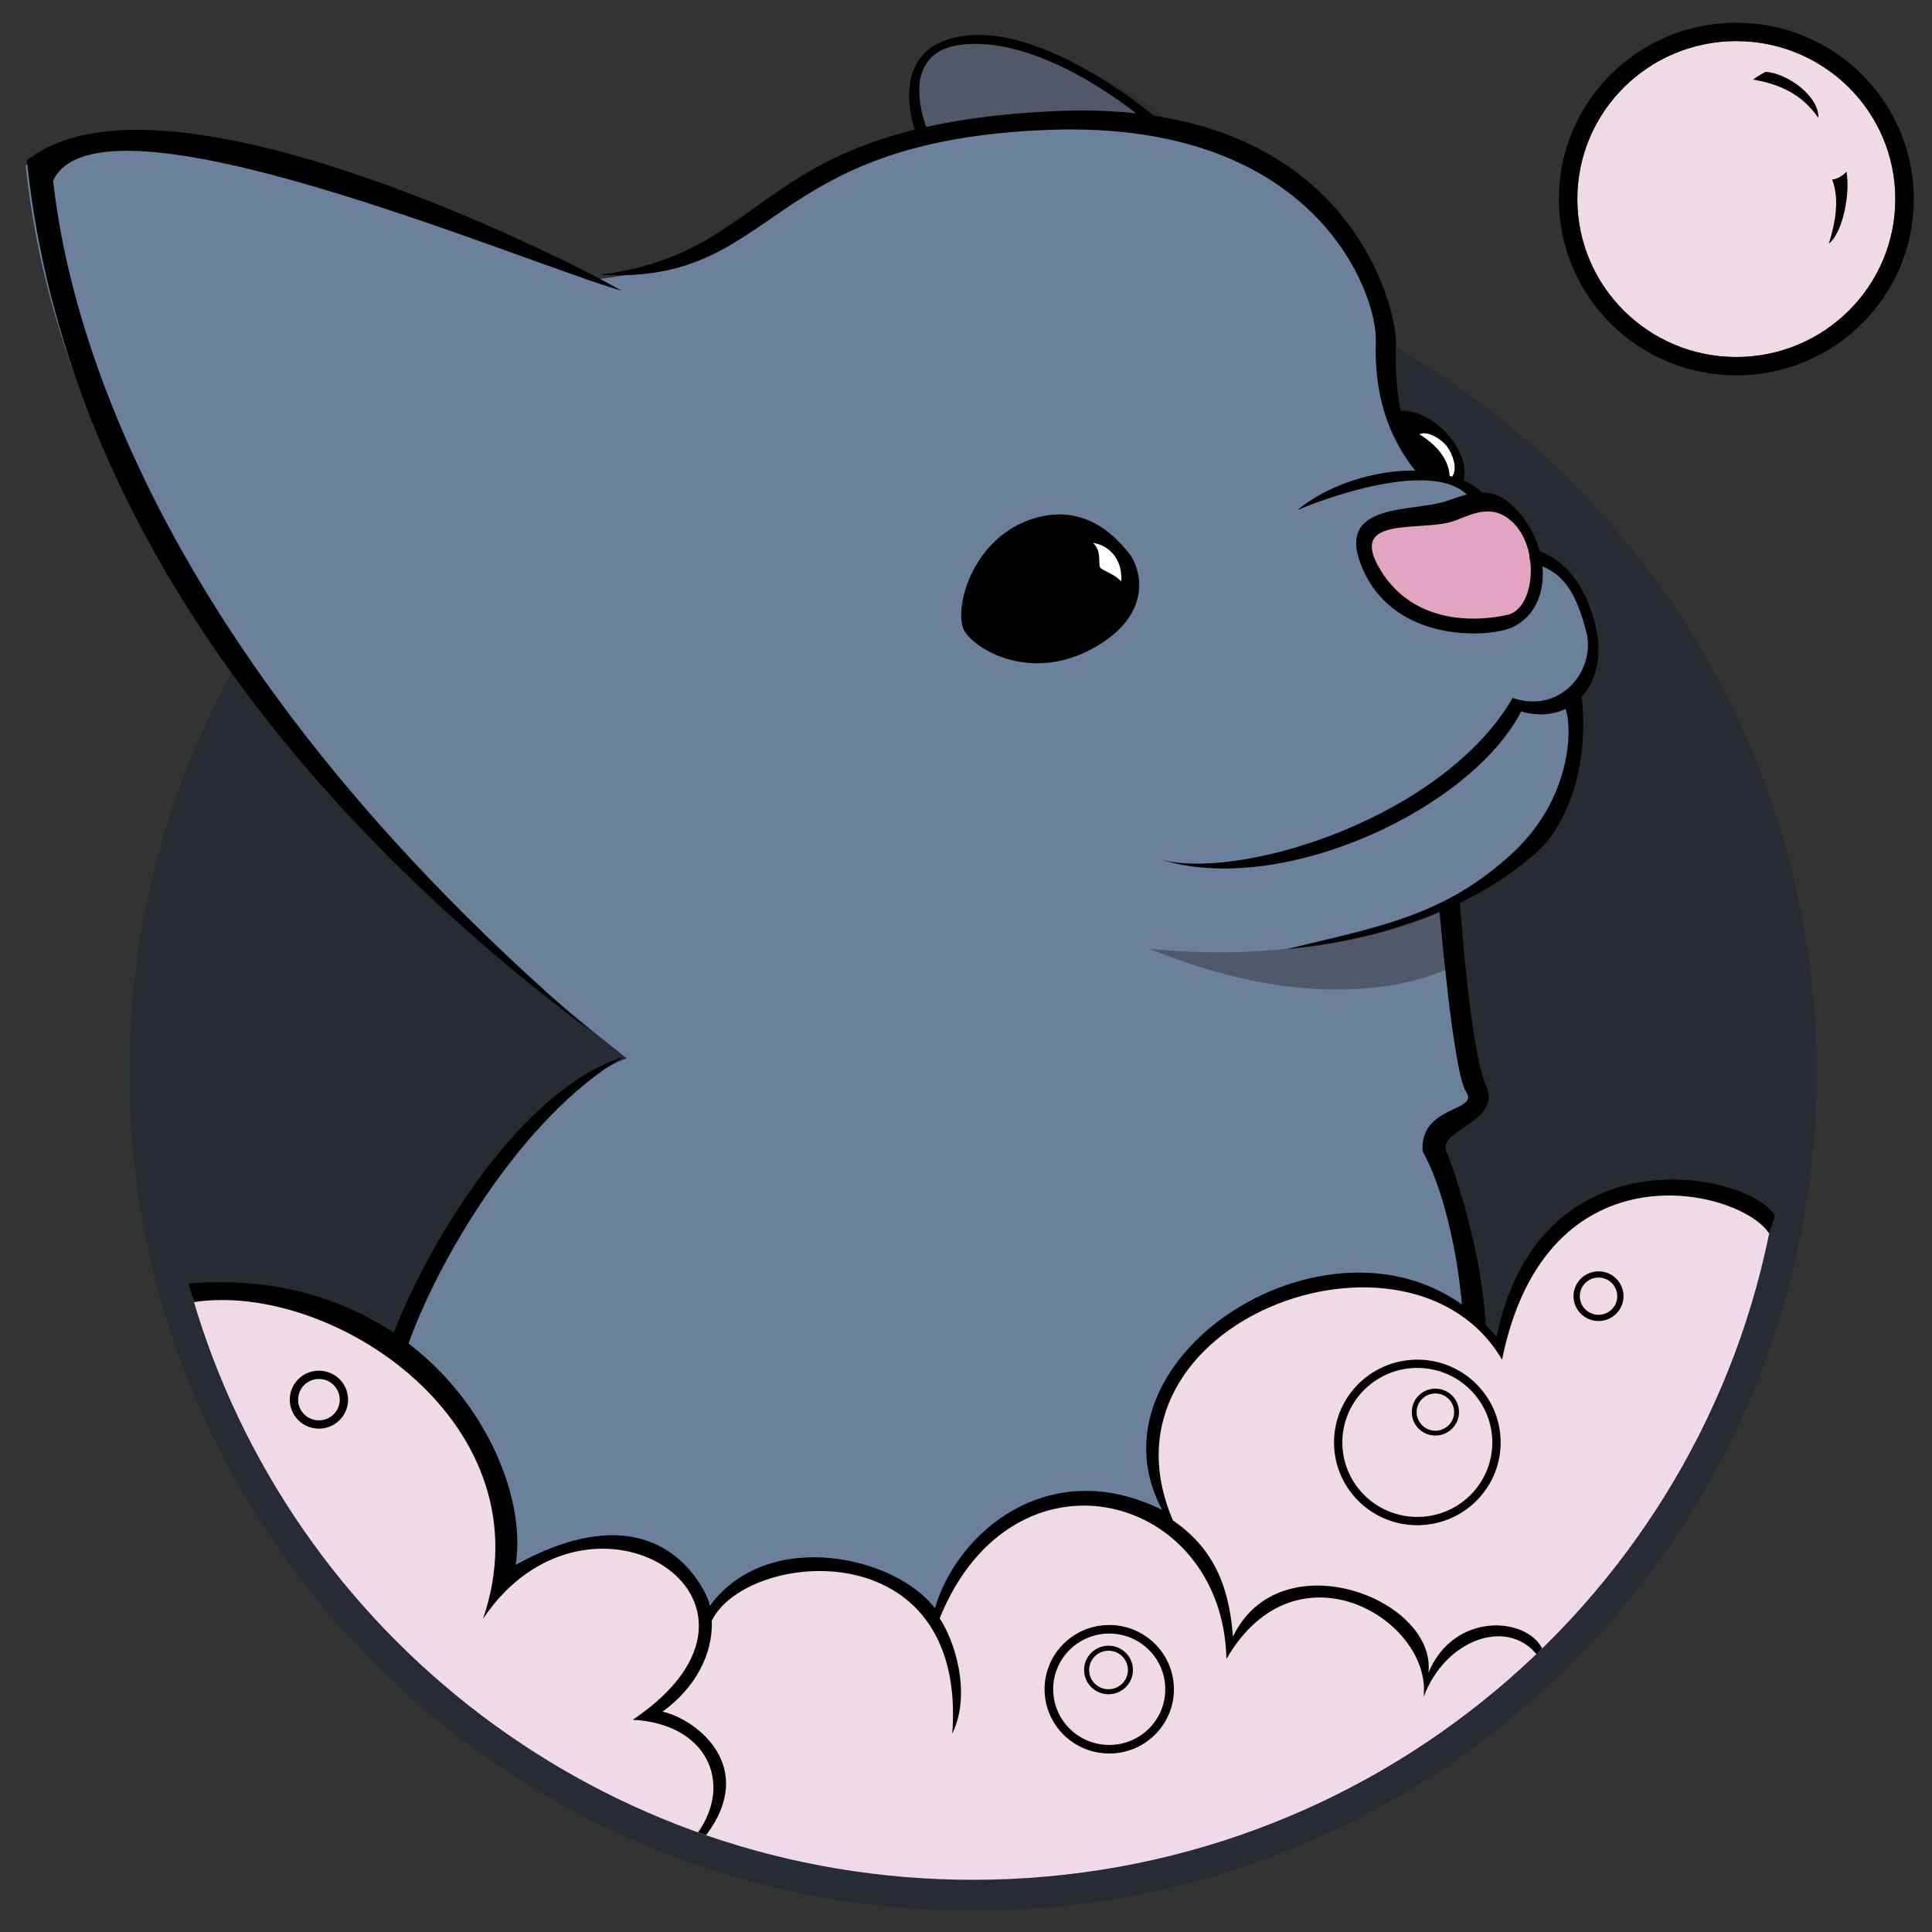 <?xml version="1.0" encoding="utf-8"?>
<!DOCTYPE svg PUBLIC "-//W3C//DTD SVG 1.1//EN" "http://www.w3.org/Graphics/SVG/1.1/DTD/svg11.dtd">
<svg version="1.1" id="logo" xmlns="http://www.w3.org/2000/svg" xmlns:xlink="http://www.w3.org/1999/xlink" x="0px" y="0px"
	 width="440px" height="440px" viewBox="0 0 440 440" enable-background="new 0 0 440 440" xml:space="preserve">
<rect x="0" y="0" width="440" height="440" fill="#333333" stroke="none"/>
<path fill="#272B33" d="M413.708,244.299c0,105.418-86.013,190.877-192.122,190.877c-106.107,0-192.121-85.459-192.121-190.877
	c0-105.428,86.014-190.886,192.121-190.886C327.695,53.413,413.708,138.871,413.708,244.299z"/>
<path fill="#272B33" d="M406.584,244.299c0,101.518-82.818,183.814-184.998,183.814c-102.171,0-185.001-82.299-185.001-183.814
	c0-101.512,82.83-183.81,185.001-183.81C323.766,60.489,406.584,142.787,406.584,244.299z"/>
<path fill="#6D809B" d="M142.74,241.021c-20.092,7.541-45.573,43.429-50.723,65.463c17.739,13.39,28.693,34.906,23.365,52.828
	c32.543-20.039,42.412-0.41,46.562,6.244c14.325-14.955,42.425-14.459,50.8,4.688c1.271-18.676,29.783-43.053,55.263-22.421
	c-23.015-37.616,38.929-75.746,69.812-44.675c-1.271-18.521-8.152-37.771-9.918-41.959c-2.082-4.897,12.34-6.109,8.561-14.373
	c-3.359-7.344-5.447-34.282-5.891-40.446c8.754-4.282,14.354-9.099,17.68-12.238c6.864-6.49,13.417-20.943,11.682-35.832
	c3.366-3.646,4.869-7.935,3.063-14.988c-3.536-13.84-13.086-16.474-16.414-17.142c-1.064-3.851-2.988-7.422-5.771-9.682
	c-0.538-0.438-1.064-0.768-1.593-1.046c-1.552-2.09-3.661-3.684-6.133-4.817c1.491-7.3-7.299-16.234-14.355-15.89
	c-1.022-5.13-1.239-9.76-1.058-15.426c0.168-5.456-7.104-44.43-55.2-51.759c-4.371-3.602-27.55-21.768-45.083-17.859
	c-14.087,3.146-8.901,17.407-7.685,21.181c-36.84,9.413-42.041,30.1-75.8,32.937C107.698,51.053,32.972,16.062,5.853,37.736
	C14.485,120.844,77.747,189.877,142.74,241.021z"/>
<path opacity="0.4" fill="#231F20" enable-background="new    " d="M263.475,26.972c7.926,1.744-30.447-22.633-45.825-18.477
	c-15.374,4.151-6.305,21.442-6.305,21.442S245.123,22.934,263.475,26.972z"/>
<path d="M323.333,108.462c-2.836-3.86-5.495-9.115-5.728-14.729c7.369-1.782,17.816,8.334,15.666,16.198
	C330.683,108.955,327.421,108.377,323.333,108.462z"/>
<path fill="#E3A4C1" d="M343.629,140.295c-3.057,1.942-24.592,3.41-31.063-11.435c-6.418-14.735,11.982-10.595,16.959-13.296
	c4.688-2.537,11.324-5.181,14.977,0.318C350.197,124.464,351.748,135.142,343.629,140.295z"/>
<path d="M257.165,126.061c-2.653-3.29-9.522-11.435-21.248-8.129c-14.837,4.168-19.042,21.553-16.163,25.954
	c2.88,4.396,15.273,11.438,29.217,3.738C262.93,139.923,259.802,129.35,257.165,126.061z"/>
<path d="M329.39,114.13c3.741-1.227,9.162-3.786,14.036,0.169c9.647,7.847,11.035,23.604,1.193,28.479
	c-4.877,2.411-26.438,3.99-34.093-12.801C303.318,114.165,321.429,116.771,329.39,114.13z M314.499,130.001
	c7.775,12.506,22.294,11.569,28.99,9.981c6.147-1.464,7.567-16.331-0.063-21.958c-4.63-3.412-9.313-0.27-12.855,0.8
	C322.995,121.094,306.645,117.358,314.499,130.001z"/>
<path d="M344.502,158.953c11.127,3.786,18.982-6.542,16.773-15.022c-2.293-8.78-5.038-13.797-12.338-15.726
	c-0.966-0.256-0.508-3.235-0.508-3.235c3.326,0.662,11.295,3.292,14.838,17.15c3.541,13.857-5.643,23.259-16.828,19.893
	c-11.402,22.169-54.078,42.135-81.635,33.882C283.732,200.347,328.896,185.833,344.502,158.953z"/>
<path fill="#FFFFFF" d="M255.34,132.443c-1.432-1.709-4.16-2.415-4.846-3.24c-0.365-1.654,0.334-3.754-1.572-5.559
	C252.412,124.132,255.729,127.194,255.34,132.443z"/>
<path d="M340.195,115.283c-7.532-12.322-32.224-9.46-44.729,0.877c12.18-5.058,33.98-11.217,39.742-2.084
	C337.084,114.951,340.195,115.283,340.195,115.283z"/>
<path fill="#FFFFFF" d="M330.144,108.377c-0.196-3.975-3.3-7.308-6.896-9.475c1.787-0.909,5.07,1.066,6.396,2.918
	c1.018,1.428,2.465,4.744,1.076,6.733C330.537,108.493,330.337,108.438,330.144,108.377z"/>
<path d="M317.939,78.118c0.203-6.232-9.304-56.093-78.039-52.799C171.161,28.628,177.137,57.33,136.625,62.6
	c41.284,2.205,36.197-30.729,102.613-33.038c60.757-2.116,74.507,37.611,74.104,48.222c-0.656,17.647,6.924,27.049,10.411,31.172
	C318.603,95.598,317.605,88.669,317.939,78.118z"/>
<path d="M263.475,26.972c0,0-26.373-22.81-45.825-18.477c-16.271,3.626-8.958,22.102-8.958,22.102l2.653-0.66
	c0,0-7.965-18.144,7.969-19.795c18.897-1.949,40.851,16.829,40.851,16.829L263.475,26.972L263.475,26.972z"/>
<path d="M360.113,157.957c1.992,15.176-2.66,29.028-9.625,35.633c-6.979,6.59-25.236,19.625-57.62,22.596
	c21.089-5.11,36.204-7.59,51.634-21.938c13.717-12.751,13.621-29.033,11.961-32.991C357.789,160.27,360.113,157.957,360.113,157.957
	z"/>
<path d="M134.96,235.163C71.203,187.651,14.753,119.684,6.116,36.543c30.546-24.421,123.298,22.604,135.486,29.688
	c-24.761-7.279-119.04-47.725-129.508-25.069C14.092,58.314,24.713,140.797,134.96,235.163z"/>
<path d="M89.182,304.787c9.316-24.461,30.604-57.184,52.89-64.127c-23.615,13.888-42.91,47.266-49.558,66.766
	C91.622,306.844,90.1,305.305,89.182,304.787z"/>
<path opacity="0.4" fill="#231F20" enable-background="new    " d="M330.036,206.371c0,0-26.384,13.972-68.159,9.712
	c43.913,18.101,68.691,4.13,68.691,4.13L330.036,206.371z"/>
<path fill="#EFDAE6" d="M43.801,295.286c22.248,76.708,93.417,132.827,177.785,132.827c90.775,0,166.28-64.965,181.995-150.643
	c-23.371-19.777-63.479,3.109-61.501,30.609c-28.943-39.74-98.197,0.313-74.073,39.742c-25.479-20.633-53.993,3.744-55.263,22.421
	c-8.375-19.147-36.475-19.646-50.8-4.688c-4.149-6.654-14.019-26.283-46.562-6.244C124.771,327.727,83.65,284.896,43.801,295.286z"
	/>
<path d="M338.478,303.818c-0.649-18.26-7.275-37.309-9.093-41.594c-2.069-4.898,12.847-6.764,9.065-15.024
	c-3.779-8.259-6.04-42.813-6.04-42.813l-4.634,2.35c0,0,3.113,37.464,6.142,41.964c3.025,4.512-10.682,3.004-9.921,13.523
	c4.383,7.646,8.091,22.633,9.103,36.808C334.984,300.406,336.771,302.02,338.478,303.818z"/>
<path d="M72.46,312.169c-3.669,0.091-6.56,3.128-6.463,6.771c0.094,3.642,3.145,6.521,6.808,6.422
	c3.677-0.096,6.561-3.127,6.464-6.771C79.178,314.951,76.126,312.076,72.46,312.169z M72.756,323.475
	c-2.617,0.068-4.797-1.979-4.865-4.582c-0.067-2.604,1.993-4.77,4.619-4.841c2.616-0.069,4.794,1.987,4.865,4.593
	C77.443,321.25,75.383,323.409,72.756,323.475z"/>
<path d="M340.809,304.475c-30.041-36.605-95.977,2.51-76.11,39.401c-26.033-12.858-46.903,5.368-51.768,22.412
	c-8.741-11.704-37.829-18.616-51.209-0.657c-0.391-1.931-10.343-28.016-44.308-9.22c3.927-23.193-20.744-68.442-74.446-64.109
	c0.386,1.418,0.787,2.834,1.207,4.237c31.63-4.796,80.956,27.887,65.829,72.139c23.979-35.777,74.265-4.037,34.105,22.983
	c17.074,0.942,22.769,14.454,14.872,25.642c0.614,0.215,1.222,0.43,1.833,0.646c11.758-15.613-2.151-26.391-9.931-28.135
	c7.568-5.485,11.483-13.125,11.231-20.736c7.927-16.061,58.215-20.776,54.764,25.764c4.555-9.479,0.271-21.656-2.882-26.281
	c16.766-41.313,64.512-28.748,65.313,9.26c15.963-27.633,46.954-8.778,44.897,8.656c4.9-13.043,18.82-18.064,25.688-9.775
	c0.453-0.422,0.886-0.859,1.331-1.279c-3.772-7.32-20.226-8.271-25.909,5.557c1.899-16.965-33.841-30.473-44.519-8.248
	c-0.896-12.188-4.882-20.445-13.669-26.465c-19.454-45.406,54.079-72.272,74.951-36.607c10.115-49.959,54.394-38.813,60.832-28.738
	c0.227-1.098,1.1-2.982,1.303-4.102C398.688,267.236,350.768,256.713,340.809,304.475z"/>
<path d="M365.536,289.734c-3.044-0.809-6.158,0.979-6.983,3.996c-0.812,3.014,0.985,6.115,4.018,6.927
	c3.042,0.813,6.158-0.974,6.977-3.987C370.363,293.654,368.572,290.555,365.536,289.734z M368.178,296.303
	c-0.611,2.262-2.959,3.596-5.23,2.987c-2.271-0.606-3.624-2.933-3.009-5.188c0.606-2.268,2.949-3.606,5.228-3
	C367.436,291.717,368.786,294.041,368.178,296.303z"/>
<path d="M252.229,370.09c-8.129,0.215-14.545,6.934-14.33,15.014c0.217,8.08,6.988,14.451,15.115,14.238
	c8.129-0.213,14.549-6.938,14.332-15.008C267.119,376.254,260.369,369.873,252.229,370.09z M252.961,397.395
	c-7.053,0.188-12.91-5.342-13.1-12.35c-0.188-6.999,5.373-12.813,12.42-13.008c7.053-0.184,12.922,5.342,13.099,12.352
	C265.568,391.387,260.003,397.212,252.961,397.395z"/>
<path d="M322.284,309.659c-10.47,0.274-18.739,8.937-18.46,19.343c0.272,10.411,8.983,18.622,19.455,18.348
	c10.486-0.27,18.756-8.933,18.477-19.338C341.477,317.6,332.76,309.38,322.284,309.659z M323.236,345.465
	c-9.42,0.247-17.271-7.139-17.52-16.512c-0.253-9.361,7.188-17.166,16.613-17.41c9.432-0.247,17.267,7.15,17.529,16.512
	C340.104,337.422,332.663,345.218,323.236,345.465z"/>
<path d="M252.311,374.8c-3.076,0.081-5.498,2.622-5.416,5.669c0.08,3.059,2.638,5.459,5.711,5.383
	c3.068-0.078,5.492-2.615,5.41-5.674C257.941,377.13,255.384,374.725,252.311,374.8z M252.566,384.716
	c-2.435,0.06-4.461-1.847-4.532-4.28c-0.06-2.414,1.88-4.436,4.309-4.5c2.435-0.063,4.462,1.849,4.532,4.273
	C256.943,382.633,255.008,384.645,252.566,384.716z"/>
<path d="M326.758,316.254c-2.973,0.076-5.313,2.541-5.228,5.48c0.067,2.945,2.536,5.277,5.508,5.201
	c2.971-0.082,5.313-2.531,5.233-5.48C332.195,318.506,329.724,316.18,326.758,316.254z M327.006,325.838
	c-2.355,0.059-4.312-1.794-4.373-4.135c-0.067-2.338,1.789-4.287,4.151-4.35c2.357-0.066,4.316,1.785,4.388,4.123
	C331.227,323.822,329.363,325.771,327.006,325.838z"/>
<path fill="#EFDAE6" d="M431.646,45.329c0,19.871-16.212,35.979-36.213,35.979c-19.992,0-36.209-16.107-36.209-35.979
	c0-19.87,16.217-35.97,36.209-35.97C415.436,9.359,431.646,25.459,431.646,45.329z"/>
<path d="M395.435,5.174c-22.323,0-40.42,17.976-40.42,40.155c0,22.183,18.097,40.162,40.42,40.162
	c22.325,0,40.422-17.979,40.422-40.162C435.854,23.149,417.76,5.174,395.435,5.174z M395.435,81.308
	c-19.992,0-36.209-16.107-36.209-35.979c0-19.87,16.217-35.97,36.209-35.97c20.001,0,36.213,16.1,36.213,35.97
	C431.646,65.2,415.436,81.308,395.435,81.308z"/>
<path d="M414.128,26.845c0.146-5.026-7.139-10.194-12.044-10.49c0,0-1.938,1.033-2.832,1.771
	C407.285,19.458,411.301,22.854,414.128,26.845z"/>
<path d="M416.5,55.504c3.35-2.702,4.912-11.819,4.011-16.403c0,0-1.458,1.661-3.255,1.782
	C418.585,44.28,418.585,48.861,416.5,55.504z"/>
</svg>
